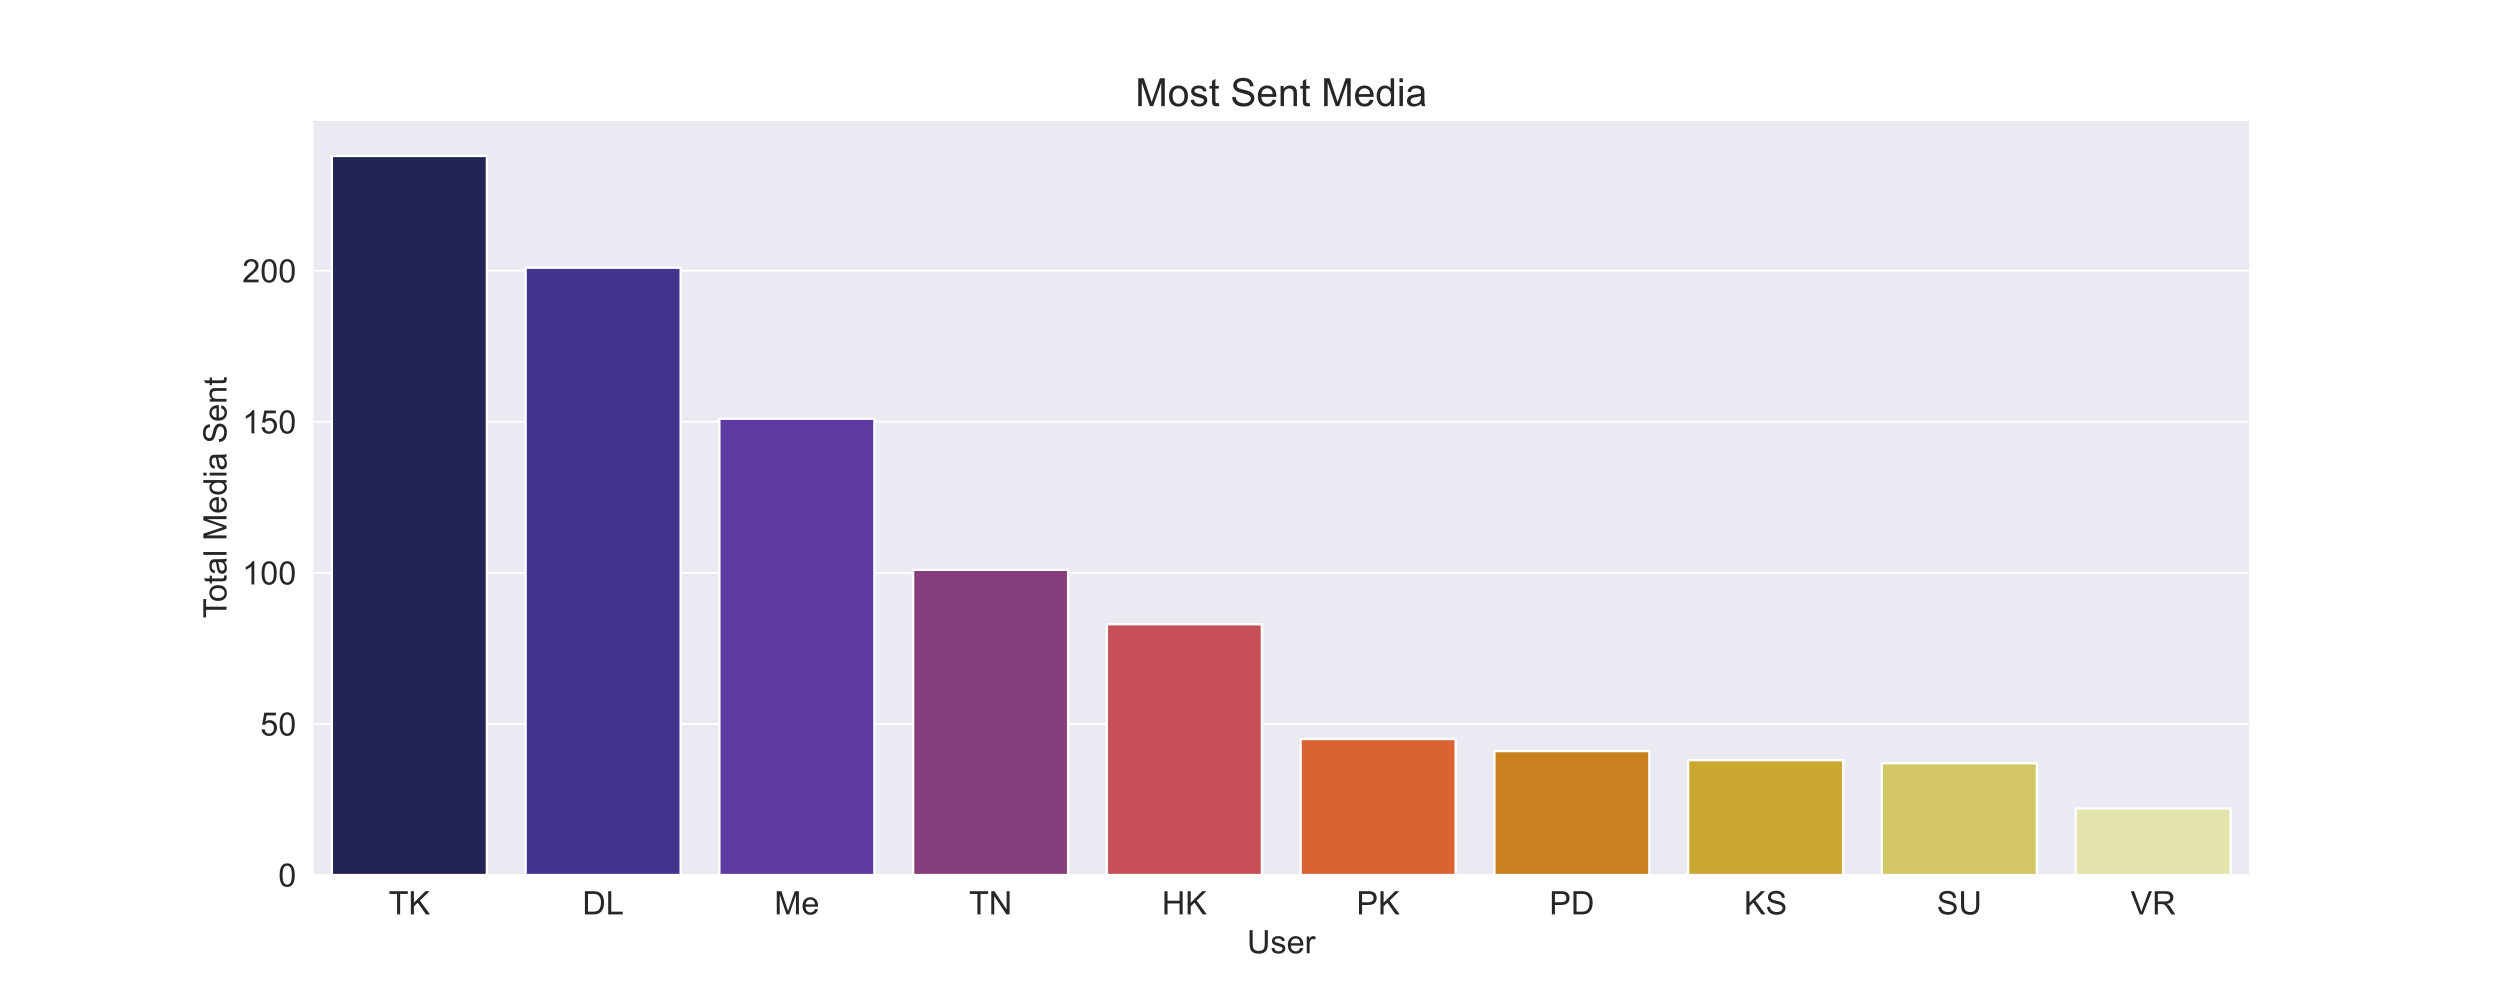 <svg xmlns="http://www.w3.org/2000/svg" xmlns:xlink="http://www.w3.org/1999/xlink" width="1440" height="576" version="1.1" viewBox="0 0 1080 432"><defs><style type="text/css">*{stroke-linecap:butt;stroke-linejoin:round}</style></defs><g id="figure_1"><g id="patch_1"><path d="M 0 432 L 1080 432 L 1080 0 L 0 0 z" style="fill:#fff"/></g><g id="axes_1"><g id="patch_2"><path d="M 135 378 L 972 378 L 972 51.84 L 135 51.84 z" style="fill:#eaeaf2"/></g><g id="matplotlib.axis_1"><g id="xtick_1"><g id="text_1"><g style="fill:#262626" transform="translate(167.905 395.021)scale(0.14 -0.14)"><defs><path id="ArialMT-84" d="M 25.922 0 L 25.922 63.141 L 2.344 63.141 L 2.344 71.578 L 59.078 71.578 L 59.078 63.141 L 35.406 63.141 L 35.406 0 z"/><path id="ArialMT-75" d="M 7.328 0 L 7.328 71.578 L 16.797 71.578 L 16.797 36.078 L 52.344 71.578 L 65.188 71.578 L 35.156 42.578 L 66.5 0 L 54 0 L 28.516 36.234 L 16.797 24.812 L 16.797 0 z"/></defs><use xlink:href="#ArialMT-84"/><use x="61.084" xlink:href="#ArialMT-75"/></g></g></g><g id="xtick_2"><g id="text_2"><g style="fill:#262626" transform="translate(251.602 395.021)scale(0.14 -0.14)"><defs><path id="ArialMT-68" d="M 7.719 0 L 7.719 71.578 L 32.375 71.578 Q 40.719 71.578 45.125 70.562 Q 51.266 69.141 55.609 65.438 Q 61.281 60.641 64.078 53.188 Q 66.891 45.75 66.891 36.188 Q 66.891 28.031 64.984 21.734 Q 63.094 15.438 60.109 11.297 Q 57.125 7.172 53.578 4.797 Q 50.047 2.438 45.047 1.219 Q 40.047 0 33.547 0 z M 17.188 8.453 L 32.469 8.453 Q 39.547 8.453 43.578 9.766 Q 47.609 11.078 50 13.484 Q 53.375 16.844 55.25 22.531 Q 57.125 28.219 57.125 36.328 Q 57.125 47.562 53.438 53.594 Q 49.75 59.625 44.484 61.672 Q 40.672 63.141 32.234 63.141 L 17.188 63.141 z"/><path id="ArialMT-76" d="M 7.328 0 L 7.328 71.578 L 16.797 71.578 L 16.797 8.453 L 52.047 8.453 L 52.047 0 z"/></defs><use xlink:href="#ArialMT-68"/><use x="72.217" xlink:href="#ArialMT-76"/></g></g></g><g id="xtick_3"><g id="text_3"><g style="fill:#262626" transform="translate(334.527 395.021)scale(0.14 -0.14)"><defs><path id="ArialMT-77" d="M 7.422 0 L 7.422 71.578 L 21.688 71.578 L 38.625 20.906 Q 40.969 13.812 42.047 10.297 Q 43.266 14.203 45.844 21.781 L 62.984 71.578 L 75.734 71.578 L 75.734 0 L 66.609 0 L 66.609 59.906 L 45.797 0 L 37.25 0 L 16.547 60.938 L 16.547 0 z"/><path id="ArialMT-101" d="M 42.094 16.703 L 51.172 15.578 Q 49.031 7.625 43.219 3.219 Q 37.406 -1.172 28.375 -1.172 Q 17 -1.172 10.328 5.828 Q 3.656 12.844 3.656 25.484 Q 3.656 38.578 10.391 45.797 Q 17.141 53.031 27.875 53.031 Q 38.281 53.031 44.875 45.953 Q 51.469 38.875 51.469 26.031 Q 51.469 25.25 51.422 23.688 L 12.75 23.688 Q 13.234 15.141 17.578 10.594 Q 21.922 6.062 28.422 6.062 Q 33.25 6.062 36.672 8.594 Q 40.094 11.141 42.094 16.703 z M 13.234 30.906 L 42.188 30.906 Q 41.609 37.453 38.875 40.719 Q 34.672 45.797 27.984 45.797 Q 21.922 45.797 17.797 41.75 Q 13.672 37.703 13.234 30.906 z"/></defs><use xlink:href="#ArialMT-77"/><use x="83.301" xlink:href="#ArialMT-101"/></g></g></g><g id="xtick_4"><g id="text_4"><g style="fill:#262626" transform="translate(418.619 395.021)scale(0.14 -0.14)"><defs><path id="ArialMT-78" d="M 7.625 0 L 7.625 71.578 L 17.328 71.578 L 54.938 15.375 L 54.938 71.578 L 64.016 71.578 L 64.016 0 L 54.297 0 L 16.703 56.25 L 16.703 0 z"/></defs><use xlink:href="#ArialMT-84"/><use x="61.084" xlink:href="#ArialMT-78"/></g></g></g><g id="xtick_5"><g id="text_5"><g style="fill:#262626" transform="translate(501.925 395.021)scale(0.14 -0.14)"><defs><path id="ArialMT-72" d="M 8.016 0 L 8.016 71.578 L 17.484 71.578 L 17.484 42.188 L 54.688 42.188 L 54.688 71.578 L 64.156 71.578 L 64.156 0 L 54.688 0 L 54.688 33.734 L 17.484 33.734 L 17.484 0 z"/></defs><use xlink:href="#ArialMT-72"/><use x="72.217" xlink:href="#ArialMT-75"/></g></g></g><g id="xtick_6"><g id="text_6"><g style="fill:#262626" transform="translate(586.012 395.021)scale(0.14 -0.14)"><defs><path id="ArialMT-80" d="M 7.719 0 L 7.719 71.578 L 34.719 71.578 Q 41.844 71.578 45.609 70.906 Q 50.875 70.016 54.438 67.547 Q 58.016 65.094 60.188 60.641 Q 62.359 56.203 62.359 50.875 Q 62.359 41.75 56.547 35.422 Q 50.734 29.109 35.547 29.109 L 17.188 29.109 L 17.188 0 z M 17.188 37.547 L 35.688 37.547 Q 44.875 37.547 48.734 40.969 Q 52.594 44.391 52.594 50.594 Q 52.594 55.078 50.312 58.266 Q 48.047 61.469 44.344 62.5 Q 41.938 63.141 35.5 63.141 L 17.188 63.141 z"/></defs><use xlink:href="#ArialMT-80"/><use x="66.699" xlink:href="#ArialMT-75"/></g></g></g><g id="xtick_7"><g id="text_7"><g style="fill:#262626" transform="translate(669.325 395.021)scale(0.14 -0.14)"><use xlink:href="#ArialMT-80"/><use x="66.699" xlink:href="#ArialMT-68"/></g></g></g><g id="xtick_8"><g id="text_8"><g style="fill:#262626" transform="translate(753.412 395.021)scale(0.14 -0.14)"><defs><path id="ArialMT-83" d="M 4.5 23 L 13.422 23.781 Q 14.062 18.406 16.375 14.969 Q 18.703 11.531 23.578 9.406 Q 28.469 7.281 34.578 7.281 Q 39.984 7.281 44.141 8.891 Q 48.297 10.5 50.312 13.297 Q 52.344 16.109 52.344 19.438 Q 52.344 22.797 50.391 25.312 Q 48.438 27.828 43.953 29.547 Q 41.062 30.672 31.203 33.031 Q 21.344 35.406 17.391 37.5 Q 12.25 40.188 9.734 44.156 Q 7.234 48.141 7.234 53.078 Q 7.234 58.5 10.297 63.203 Q 13.375 67.922 19.281 70.359 Q 25.203 72.797 32.422 72.797 Q 40.375 72.797 46.453 70.234 Q 52.547 67.672 55.812 62.688 Q 59.078 57.719 59.328 51.422 L 50.25 50.734 Q 49.516 57.516 45.281 60.984 Q 41.062 64.453 32.812 64.453 Q 24.219 64.453 20.281 61.297 Q 16.359 58.156 16.359 53.719 Q 16.359 49.859 19.141 47.359 Q 21.875 44.875 33.422 42.266 Q 44.969 39.656 49.266 37.703 Q 55.516 34.812 58.484 30.391 Q 61.469 25.984 61.469 20.219 Q 61.469 14.5 58.203 9.438 Q 54.938 4.391 48.797 1.578 Q 42.672 -1.219 35.016 -1.219 Q 25.297 -1.219 18.719 1.609 Q 12.156 4.438 8.422 10.125 Q 4.688 15.828 4.5 23 z"/></defs><use xlink:href="#ArialMT-75"/><use x="66.699" xlink:href="#ArialMT-83"/></g></g></g><g id="xtick_9"><g id="text_9"><g style="fill:#262626" transform="translate(836.725 395.021)scale(0.14 -0.14)"><defs><path id="ArialMT-85" d="M 54.688 71.578 L 64.156 71.578 L 64.156 30.219 Q 64.156 19.438 61.719 13.078 Q 59.281 6.734 52.906 2.75 Q 46.531 -1.219 36.188 -1.219 Q 26.125 -1.219 19.719 2.25 Q 13.328 5.719 10.594 12.281 Q 7.859 18.844 7.859 30.219 L 7.859 71.578 L 17.328 71.578 L 17.328 30.281 Q 17.328 20.953 19.062 16.531 Q 20.797 12.109 25.016 9.719 Q 29.25 7.328 35.359 7.328 Q 45.797 7.328 50.234 12.062 Q 54.688 16.797 54.688 30.281 z"/></defs><use xlink:href="#ArialMT-83"/><use x="66.699" xlink:href="#ArialMT-85"/></g></g></g><g id="xtick_10"><g id="text_10"><g style="fill:#262626" transform="translate(920.425 395.021)scale(0.14 -0.14)"><defs><path id="ArialMT-86" d="M 28.172 0 L 0.438 71.578 L 10.688 71.578 L 29.297 19.578 Q 31.547 13.328 33.062 7.859 Q 34.719 13.719 36.922 19.578 L 56.25 71.578 L 65.922 71.578 L 37.891 0 z"/><path id="ArialMT-82" d="M 7.859 0 L 7.859 71.578 L 39.594 71.578 Q 49.172 71.578 54.141 69.641 Q 59.125 67.719 62.109 62.828 Q 65.094 57.953 65.094 52.047 Q 65.094 44.438 60.156 39.203 Q 55.219 33.984 44.922 32.562 Q 48.688 30.766 50.641 29 Q 54.781 25.203 58.5 19.484 L 70.953 0 L 59.031 0 L 49.562 14.891 Q 45.406 21.344 42.719 24.75 Q 40.047 28.172 37.922 29.531 Q 35.797 30.906 33.594 31.453 Q 31.984 31.781 28.328 31.781 L 17.328 31.781 L 17.328 0 z M 17.328 39.984 L 37.703 39.984 Q 44.188 39.984 47.844 41.328 Q 51.516 42.672 53.422 45.625 Q 55.328 48.578 55.328 52.047 Q 55.328 57.125 51.641 60.391 Q 47.953 63.672 39.984 63.672 L 17.328 63.672 z"/></defs><use xlink:href="#ArialMT-86"/><use x="66.699" xlink:href="#ArialMT-82"/></g></g></g><g id="text_11"><g style="fill:#262626" transform="translate(538.721 411.824)scale(0.14 -0.14)"><defs><path id="ArialMT-115" d="M 3.078 15.484 L 11.766 16.844 Q 12.5 11.625 15.844 8.844 Q 19.188 6.062 25.203 6.062 Q 31.25 6.062 34.172 8.516 Q 37.109 10.984 37.109 14.312 Q 37.109 17.281 34.516 19 Q 32.719 20.172 25.531 21.969 Q 15.875 24.422 12.141 26.203 Q 8.406 27.984 6.469 31.125 Q 4.547 34.281 4.547 38.094 Q 4.547 41.547 6.125 44.5 Q 7.719 47.469 10.453 49.422 Q 12.5 50.922 16.031 51.969 Q 19.578 53.031 23.641 53.031 Q 29.734 53.031 34.344 51.266 Q 38.969 49.516 41.156 46.5 Q 43.359 43.5 44.188 38.484 L 35.594 37.312 Q 35.016 41.312 32.203 43.547 Q 29.391 45.797 24.266 45.797 Q 18.219 45.797 15.625 43.797 Q 13.031 41.797 13.031 39.109 Q 13.031 37.406 14.109 36.031 Q 15.188 34.625 17.484 33.688 Q 18.797 33.203 25.25 31.453 Q 34.578 28.953 38.25 27.359 Q 41.938 25.781 44.031 22.75 Q 46.141 19.734 46.141 15.234 Q 46.141 10.844 43.578 6.953 Q 41.016 3.078 36.172 0.953 Q 31.344 -1.172 25.25 -1.172 Q 15.141 -1.172 9.844 3.031 Q 4.547 7.234 3.078 15.484 z"/><path id="ArialMT-114" d="M 6.5 0 L 6.5 51.859 L 14.406 51.859 L 14.406 44 Q 17.438 49.516 20 51.266 Q 22.562 53.031 25.641 53.031 Q 30.078 53.031 34.672 50.203 L 31.641 42.047 Q 28.422 43.953 25.203 43.953 Q 22.312 43.953 20.016 42.219 Q 17.719 40.484 16.75 37.406 Q 15.281 32.719 15.281 27.156 L 15.281 0 z"/></defs><use xlink:href="#ArialMT-85"/><use x="72.217" xlink:href="#ArialMT-115"/><use x="122.217" xlink:href="#ArialMT-101"/><use x="177.832" xlink:href="#ArialMT-114"/></g></g></g><g id="matplotlib.axis_2"><g id="ytick_1"><g id="line2d_1"><path d="M 135 378 L 972 378" clip-path="url(#p51bc474cb6)" style="fill:none;stroke:#fff;stroke-linecap:round;stroke-width:.8"/></g><g id="text_12"><g style="fill:#262626" transform="translate(120.215 383.01)scale(0.14 -0.14)"><defs><path id="ArialMT-48" d="M 4.156 35.297 Q 4.156 48 6.766 55.734 Q 9.375 63.484 14.516 67.672 Q 19.672 71.875 27.484 71.875 Q 33.25 71.875 37.594 69.547 Q 41.938 67.234 44.766 62.859 Q 47.609 58.5 49.219 52.219 Q 50.828 45.953 50.828 35.297 Q 50.828 22.703 48.234 14.969 Q 45.656 7.234 40.5 3 Q 35.359 -1.219 27.484 -1.219 Q 17.141 -1.219 11.234 6.203 Q 4.156 15.141 4.156 35.297 z M 13.188 35.297 Q 13.188 17.672 17.312 11.828 Q 21.438 6 27.484 6 Q 33.547 6 37.672 11.859 Q 41.797 17.719 41.797 35.297 Q 41.797 52.984 37.672 58.781 Q 33.547 64.594 27.391 64.594 Q 21.344 64.594 17.719 59.469 Q 13.188 52.938 13.188 35.297 z"/></defs><use xlink:href="#ArialMT-48"/></g></g></g><g id="ytick_2"><g id="line2d_2"><path d="M 135 312.742 L 972 312.742" clip-path="url(#p51bc474cb6)" style="fill:none;stroke:#fff;stroke-linecap:round;stroke-width:.8"/></g><g id="text_13"><g style="fill:#262626" transform="translate(112.429 317.752)scale(0.14 -0.14)"><defs><path id="ArialMT-53" d="M 4.156 18.75 L 13.375 19.531 Q 14.406 12.797 18.141 9.391 Q 21.875 6 27.156 6 Q 33.5 6 37.891 10.781 Q 42.281 15.578 42.281 23.484 Q 42.281 31 38.062 35.344 Q 33.844 39.703 27 39.703 Q 22.75 39.703 19.328 37.766 Q 15.922 35.844 13.969 32.766 L 5.719 33.844 L 12.641 70.609 L 48.25 70.609 L 48.25 62.203 L 19.672 62.203 L 15.828 42.969 Q 22.266 47.469 29.344 47.469 Q 38.719 47.469 45.156 40.969 Q 51.609 34.469 51.609 24.266 Q 51.609 14.547 45.953 7.469 Q 39.062 -1.219 27.156 -1.219 Q 17.391 -1.219 11.203 4.25 Q 5.031 9.719 4.156 18.75 z"/></defs><use xlink:href="#ArialMT-53"/><use x="55.615" xlink:href="#ArialMT-48"/></g></g></g><g id="ytick_3"><g id="line2d_3"><path d="M 135 247.484 L 972 247.484" clip-path="url(#p51bc474cb6)" style="fill:none;stroke:#fff;stroke-linecap:round;stroke-width:.8"/></g><g id="text_14"><g style="fill:#262626" transform="translate(104.644 252.494)scale(0.14 -0.14)"><defs><path id="ArialMT-49" d="M 37.25 0 L 28.469 0 L 28.469 56 Q 25.297 52.984 20.141 49.953 Q 14.984 46.922 10.891 45.406 L 10.891 53.906 Q 18.266 57.375 23.781 62.297 Q 29.297 67.234 31.594 71.875 L 37.25 71.875 z"/></defs><use xlink:href="#ArialMT-49"/><use x="55.615" xlink:href="#ArialMT-48"/><use x="111.23" xlink:href="#ArialMT-48"/></g></g></g><g id="ytick_4"><g id="line2d_4"><path d="M 135 182.226 L 972 182.226" clip-path="url(#p51bc474cb6)" style="fill:none;stroke:#fff;stroke-linecap:round;stroke-width:.8"/></g><g id="text_15"><g style="fill:#262626" transform="translate(104.644 187.236)scale(0.14 -0.14)"><use xlink:href="#ArialMT-49"/><use x="55.615" xlink:href="#ArialMT-53"/><use x="111.23" xlink:href="#ArialMT-48"/></g></g></g><g id="ytick_5"><g id="line2d_5"><path d="M 135 116.968 L 972 116.968" clip-path="url(#p51bc474cb6)" style="fill:none;stroke:#fff;stroke-linecap:round;stroke-width:.8"/></g><g id="text_16"><g style="fill:#262626" transform="translate(104.644 121.978)scale(0.14 -0.14)"><defs><path id="ArialMT-50" d="M 50.344 8.453 L 50.344 0 L 3.031 0 Q 2.938 3.172 4.047 6.109 Q 5.859 10.938 9.828 15.625 Q 13.812 20.312 21.344 26.469 Q 33.016 36.031 37.109 41.625 Q 41.219 47.219 41.219 52.203 Q 41.219 57.422 37.469 61 Q 33.734 64.594 27.734 64.594 Q 21.391 64.594 17.578 60.781 Q 13.766 56.984 13.719 50.25 L 4.688 51.172 Q 5.609 61.281 11.656 66.578 Q 17.719 71.875 27.938 71.875 Q 38.234 71.875 44.234 66.156 Q 50.25 60.453 50.25 52 Q 50.25 47.703 48.484 43.547 Q 46.734 39.406 42.656 34.812 Q 38.578 30.219 29.109 22.219 Q 21.188 15.578 18.938 13.203 Q 16.703 10.844 15.234 8.453 z"/></defs><use xlink:href="#ArialMT-50"/><use x="55.615" xlink:href="#ArialMT-48"/><use x="111.23" xlink:href="#ArialMT-48"/></g></g></g><g id="text_17"><g style="fill:#262626" transform="translate(97.862 267.055)rotate(-90)scale(0.14 -0.14)"><defs><path id="ArialMT-111" d="M 3.328 25.922 Q 3.328 40.328 11.328 47.266 Q 18.016 53.031 27.641 53.031 Q 38.328 53.031 45.109 46.016 Q 51.906 39.016 51.906 26.656 Q 51.906 16.656 48.906 10.906 Q 45.906 5.172 40.156 2 Q 34.422 -1.172 27.641 -1.172 Q 16.75 -1.172 10.031 5.812 Q 3.328 12.797 3.328 25.922 z M 12.359 25.922 Q 12.359 15.969 16.703 11.016 Q 21.047 6.062 27.641 6.062 Q 34.188 6.062 38.531 11.031 Q 42.875 16.016 42.875 26.219 Q 42.875 35.844 38.5 40.797 Q 34.125 45.75 27.641 45.75 Q 21.047 45.75 16.703 40.812 Q 12.359 35.891 12.359 25.922 z"/><path id="ArialMT-116" d="M 25.781 7.859 L 27.047 0.094 Q 23.344 -0.688 20.406 -0.688 Q 15.625 -0.688 12.984 0.828 Q 10.359 2.344 9.281 4.812 Q 8.203 7.281 8.203 15.188 L 8.203 45.016 L 1.766 45.016 L 1.766 51.859 L 8.203 51.859 L 8.203 64.703 L 16.938 69.969 L 16.938 51.859 L 25.781 51.859 L 25.781 45.016 L 16.938 45.016 L 16.938 14.703 Q 16.938 10.938 17.406 9.859 Q 17.875 8.797 18.922 8.156 Q 19.969 7.516 21.922 7.516 Q 23.391 7.516 25.781 7.859 z"/><path id="ArialMT-97" d="M 40.438 6.391 Q 35.547 2.25 31.031 0.531 Q 26.516 -1.172 21.344 -1.172 Q 12.797 -1.172 8.203 3 Q 3.609 7.172 3.609 13.672 Q 3.609 17.484 5.344 20.625 Q 7.078 23.781 9.891 25.688 Q 12.703 27.594 16.219 28.562 Q 18.797 29.25 24.031 29.891 Q 34.672 31.156 39.703 32.906 Q 39.75 34.719 39.75 35.203 Q 39.75 40.578 37.25 42.781 Q 33.891 45.75 27.25 45.75 Q 21.047 45.75 18.094 43.578 Q 15.141 41.406 13.719 35.891 L 5.125 37.062 Q 6.297 42.578 8.984 45.969 Q 11.672 49.359 16.75 51.188 Q 21.828 53.031 28.516 53.031 Q 35.156 53.031 39.297 51.469 Q 43.453 49.906 45.406 47.531 Q 47.359 45.172 48.141 41.547 Q 48.578 39.312 48.578 33.453 L 48.578 21.734 Q 48.578 9.469 49.141 6.219 Q 49.703 2.984 51.375 0 L 42.188 0 Q 40.828 2.734 40.438 6.391 z M 39.703 26.031 Q 34.906 24.078 25.344 22.703 Q 19.922 21.922 17.672 20.938 Q 15.438 19.969 14.203 18.094 Q 12.984 16.219 12.984 13.922 Q 12.984 10.406 15.641 8.062 Q 18.312 5.719 23.438 5.719 Q 28.516 5.719 32.469 7.938 Q 36.422 10.156 38.281 14.016 Q 39.703 17 39.703 22.797 z"/><path id="ArialMT-108" d="M 6.391 0 L 6.391 71.578 L 15.188 71.578 L 15.188 0 z"/><path id="ArialMT-32"/><path id="ArialMT-100" d="M 40.234 0 L 40.234 6.547 Q 35.297 -1.172 25.734 -1.172 Q 19.531 -1.172 14.328 2.25 Q 9.125 5.672 6.266 11.797 Q 3.422 17.922 3.422 25.875 Q 3.422 33.641 6 39.969 Q 8.594 46.297 13.766 49.656 Q 18.953 53.031 25.344 53.031 Q 30.031 53.031 33.688 51.047 Q 37.359 49.078 39.656 45.906 L 39.656 71.578 L 48.391 71.578 L 48.391 0 z M 12.453 25.875 Q 12.453 15.922 16.641 10.984 Q 20.844 6.062 26.562 6.062 Q 32.328 6.062 36.344 10.766 Q 40.375 15.484 40.375 25.141 Q 40.375 35.797 36.266 40.766 Q 32.172 45.75 26.172 45.75 Q 20.312 45.75 16.375 40.969 Q 12.453 36.188 12.453 25.875 z"/><path id="ArialMT-105" d="M 6.641 61.469 L 6.641 71.578 L 15.438 71.578 L 15.438 61.469 z M 6.641 0 L 6.641 51.859 L 15.438 51.859 L 15.438 0 z"/><path id="ArialMT-110" d="M 6.594 0 L 6.594 51.859 L 14.5 51.859 L 14.5 44.484 Q 20.219 53.031 31 53.031 Q 35.688 53.031 39.625 51.344 Q 43.562 49.656 45.516 46.922 Q 47.469 44.188 48.25 40.438 Q 48.734 37.984 48.734 31.891 L 48.734 0 L 39.938 0 L 39.938 31.547 Q 39.938 36.922 38.906 39.578 Q 37.891 42.234 35.281 43.812 Q 32.672 45.406 29.156 45.406 Q 23.531 45.406 19.453 41.844 Q 15.375 38.281 15.375 28.328 L 15.375 0 z"/></defs><use xlink:href="#ArialMT-84"/><use x="49.959" xlink:href="#ArialMT-111"/><use x="105.574" xlink:href="#ArialMT-116"/><use x="133.357" xlink:href="#ArialMT-97"/><use x="188.973" xlink:href="#ArialMT-108"/><use x="211.189" xlink:href="#ArialMT-32"/><use x="238.973" xlink:href="#ArialMT-77"/><use x="322.273" xlink:href="#ArialMT-101"/><use x="377.889" xlink:href="#ArialMT-100"/><use x="433.504" xlink:href="#ArialMT-105"/><use x="455.721" xlink:href="#ArialMT-97"/><use x="511.336" xlink:href="#ArialMT-32"/><use x="539.119" xlink:href="#ArialMT-83"/><use x="605.818" xlink:href="#ArialMT-101"/><use x="661.434" xlink:href="#ArialMT-110"/><use x="717.049" xlink:href="#ArialMT-116"/></g></g></g><g id="patch_3"><path d="M 143.37 378 L 210.33 378 L 210.33 67.371 L 143.37 67.371 z" clip-path="url(#p51bc474cb6)" style="fill:#242454;stroke:#fff;stroke-linejoin:miter"/></g><g id="patch_4"><path d="M 227.07 378 L 294.03 378 L 294.03 115.662 L 227.07 115.662 z" clip-path="url(#p51bc474cb6)" style="fill:#42358d;stroke:#fff;stroke-linejoin:miter"/></g><g id="patch_5"><path d="M 310.77 378 L 377.73 378 L 377.73 180.921 L 310.77 180.921 z" clip-path="url(#p51bc474cb6)" style="fill:#5e3aa3;stroke:#fff;stroke-linejoin:miter"/></g><g id="patch_6"><path d="M 394.47 378 L 461.43 378 L 461.43 246.179 L 394.47 246.179 z" clip-path="url(#p51bc474cb6)" style="fill:#873e7c;stroke:#fff;stroke-linejoin:miter"/></g><g id="patch_7"><path d="M 478.17 378 L 545.13 378 L 545.13 269.672 L 478.17 269.672 z" clip-path="url(#p51bc474cb6)" style="fill:#c64f58;stroke:#fff;stroke-linejoin:miter"/></g><g id="patch_8"><path d="M 561.87 378 L 628.83 378 L 628.83 319.268 L 561.87 319.268 z" clip-path="url(#p51bc474cb6)" style="fill:#da6334;stroke:#fff;stroke-linejoin:miter"/></g><g id="patch_9"><path d="M 645.57 378 L 712.53 378 L 712.53 324.488 L 645.57 324.488 z" clip-path="url(#p51bc474cb6)" style="fill:#c9811f;stroke:#fff;stroke-linejoin:miter"/></g><g id="patch_10"><path d="M 729.27 378 L 796.23 378 L 796.23 328.404 L 729.27 328.404 z" clip-path="url(#p51bc474cb6)" style="fill:#cba72f;stroke:#fff;stroke-linejoin:miter"/></g><g id="patch_11"><path d="M 812.97 378 L 879.93 378 L 879.93 329.709 L 812.97 329.709 z" clip-path="url(#p51bc474cb6)" style="fill:#d3c665;stroke:#fff;stroke-linejoin:miter"/></g><g id="patch_12"><path d="M 896.67 378 L 963.63 378 L 963.63 349.286 L 896.67 349.286 z" clip-path="url(#p51bc474cb6)" style="fill:#e3e3ac;stroke:#fff;stroke-linejoin:miter"/></g><g id="line2d_6"><path d="M 0 0" clip-path="url(#p51bc474cb6)" style="fill:none;stroke:#424242;stroke-linecap:round;stroke-width:2.7"/></g><g id="line2d_7"><path d="M 0 0" clip-path="url(#p51bc474cb6)" style="fill:none;stroke:#424242;stroke-linecap:round;stroke-width:2.7"/></g><g id="line2d_8"><path d="M 0 0" clip-path="url(#p51bc474cb6)" style="fill:none;stroke:#424242;stroke-linecap:round;stroke-width:2.7"/></g><g id="line2d_9"><path d="M 0 0" clip-path="url(#p51bc474cb6)" style="fill:none;stroke:#424242;stroke-linecap:round;stroke-width:2.7"/></g><g id="line2d_10"><path d="M 0 0" clip-path="url(#p51bc474cb6)" style="fill:none;stroke:#424242;stroke-linecap:round;stroke-width:2.7"/></g><g id="line2d_11"><path d="M 0 0" clip-path="url(#p51bc474cb6)" style="fill:none;stroke:#424242;stroke-linecap:round;stroke-width:2.7"/></g><g id="line2d_12"><path d="M 0 0" clip-path="url(#p51bc474cb6)" style="fill:none;stroke:#424242;stroke-linecap:round;stroke-width:2.7"/></g><g id="line2d_13"><path d="M 0 0" clip-path="url(#p51bc474cb6)" style="fill:none;stroke:#424242;stroke-linecap:round;stroke-width:2.7"/></g><g id="line2d_14"><path d="M 0 0" clip-path="url(#p51bc474cb6)" style="fill:none;stroke:#424242;stroke-linecap:round;stroke-width:2.7"/></g><g id="line2d_15"><path d="M 0 0" clip-path="url(#p51bc474cb6)" style="fill:none;stroke:#424242;stroke-linecap:round;stroke-width:2.7"/></g><g id="patch_13"><path d="M 135 378 L 135 51.84" style="fill:none;stroke:#fff;stroke-linecap:square;stroke-linejoin:miter;stroke-width:.8"/></g><g id="patch_14"><path d="M 972 378 L 972 51.84" style="fill:none;stroke:#fff;stroke-linecap:square;stroke-linejoin:miter;stroke-width:.8"/></g><g id="patch_15"><path d="M 135 378 L 972 378" style="fill:none;stroke:#fff;stroke-linecap:square;stroke-linejoin:miter;stroke-width:.8"/></g><g id="patch_16"><path d="M 135 51.84 L 972 51.84" style="fill:none;stroke:#fff;stroke-linecap:square;stroke-linejoin:miter;stroke-width:.8"/></g><g id="text_18"><g style="fill:#262626" transform="translate(490.475 45.84)scale(0.168 -0.168)"><use xlink:href="#ArialMT-77"/><use x="83.301" xlink:href="#ArialMT-111"/><use x="138.916" xlink:href="#ArialMT-115"/><use x="188.916" xlink:href="#ArialMT-116"/><use x="216.699" xlink:href="#ArialMT-32"/><use x="244.482" xlink:href="#ArialMT-83"/><use x="311.182" xlink:href="#ArialMT-101"/><use x="366.797" xlink:href="#ArialMT-110"/><use x="422.412" xlink:href="#ArialMT-116"/><use x="450.195" xlink:href="#ArialMT-32"/><use x="477.979" xlink:href="#ArialMT-77"/><use x="561.279" xlink:href="#ArialMT-101"/><use x="616.895" xlink:href="#ArialMT-100"/><use x="672.51" xlink:href="#ArialMT-105"/><use x="694.727" xlink:href="#ArialMT-97"/></g></g></g></g><defs><clipPath id="p51bc474cb6"><rect width="837" height="326.16" x="135" y="51.84"/></clipPath></defs></svg>
